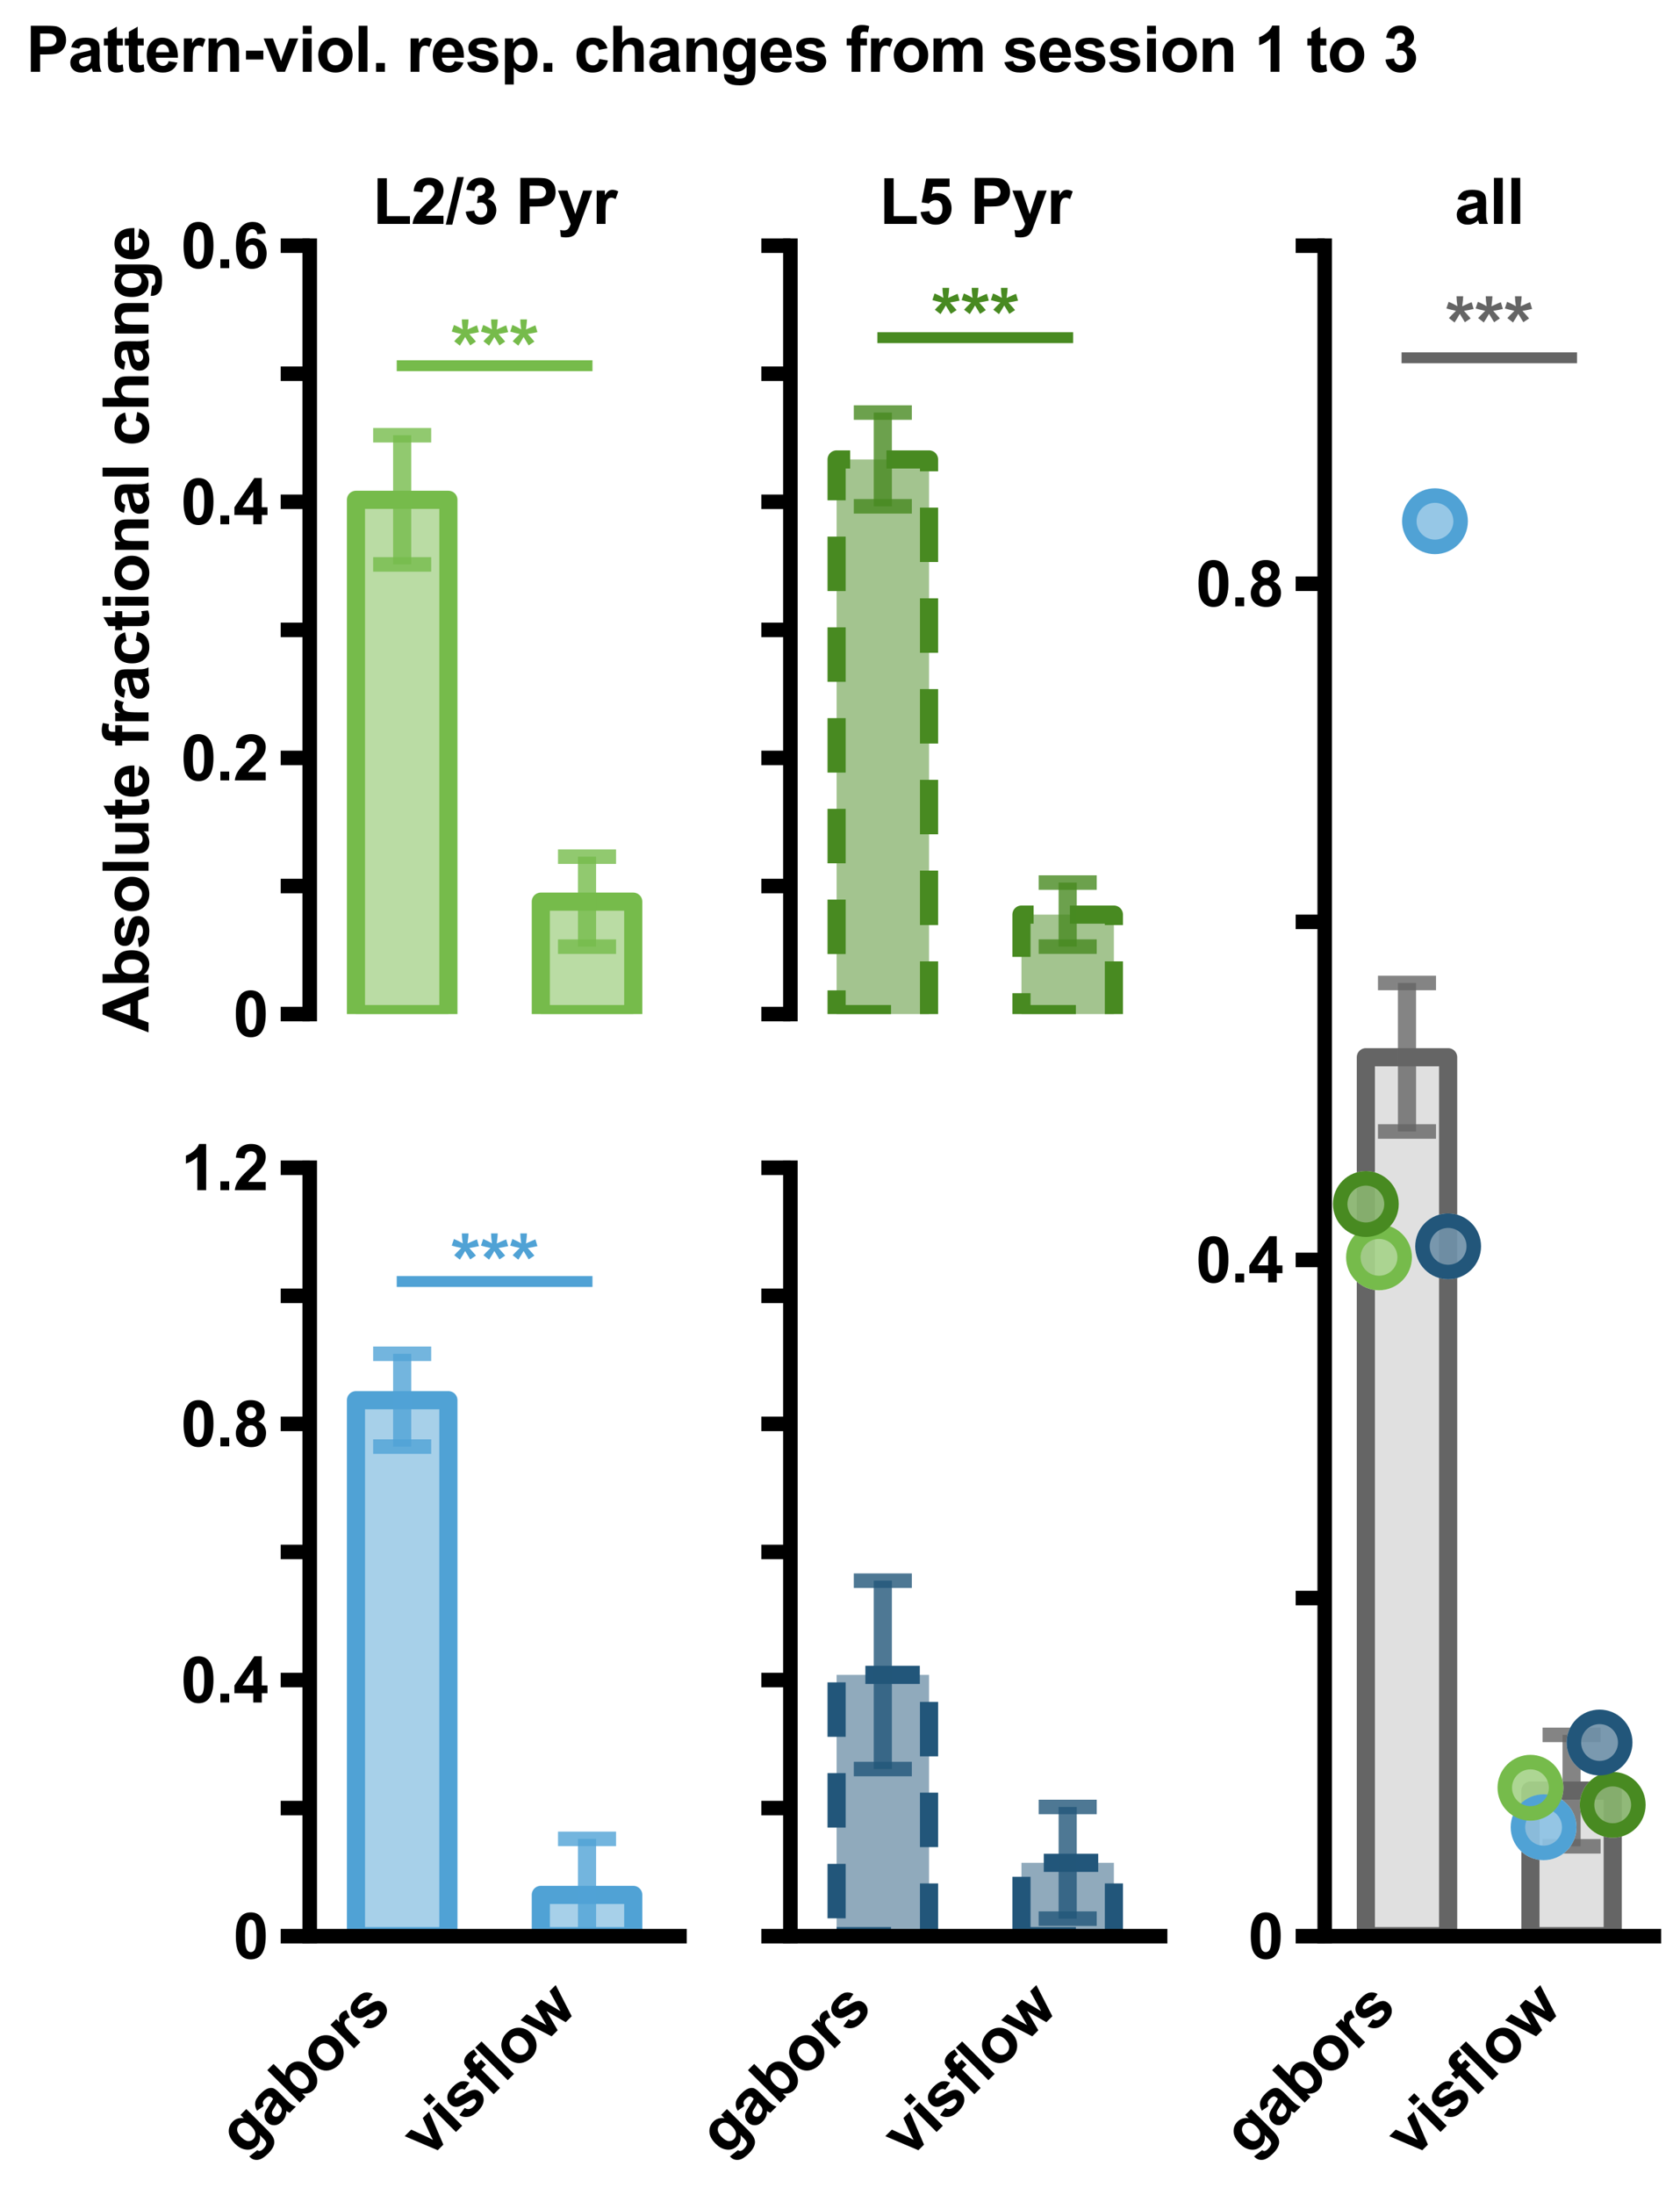 <?xml version="1.0" encoding="utf-8" standalone="no"?>
<!DOCTYPE svg PUBLIC "-//W3C//DTD SVG 1.1//EN"
  "http://www.w3.org/Graphics/SVG/1.1/DTD/svg11.dtd">
<svg xmlns:xlink="http://www.w3.org/1999/xlink" width="463.004pt" height="604.647pt" viewBox="0 0 463.004 604.647" xmlns="http://www.w3.org/2000/svg" version="1.1">
 <defs>
  <style type="text/css">*{stroke-linejoin: round; stroke-linecap: butt}</style>
 </defs>
 <g id="figure_1">
  <g id="patch_1">
   <path d="M 0 604.647 
L 463.004 604.647 
L 463.004 0 
L 0 0 
z
" style="fill: #ffffff"/>
  </g>
  <g id="axes_1">
   <g id="patch_2">
    <path d="M 85.364 279.36 
L 187.259 279.36 
L 187.259 67.68 
L 85.364 67.68 
z
" style="fill: #ffffff"/>
   </g>
   <g id="patch_3">
    <path d="M 98.101 279.36 
L 123.575 279.36 
L 123.575 137.691 
L 98.101 137.691 
z
" clip-path="url(#pdf316e36d1)" style="fill: #76bb4b; fill-opacity: 0.5; stroke: #76bb4b; stroke-width: 5; stroke-linejoin: miter"/>
   </g>
   <g id="patch_4">
    <path d="M 149.048 279.36 
L 174.522 279.36 
L 174.522 248.39 
L 149.048 248.39 
z
" clip-path="url(#pdf316e36d1)" style="fill: #76bb4b; fill-opacity: 0.5; stroke: #76bb4b; stroke-width: 5; stroke-linejoin: miter"/>
   </g>
   <g id="matplotlib.axis_1">
    <g id="xtick_1"/>
    <g id="xtick_2"/>
   </g>
   <g id="matplotlib.axis_2">
    <g id="ytick_1">
     <g id="line2d_1">
      <defs>
       <path id="m15d94da97f" d="M 0 0 
L -8 0 
" style="stroke: #000000; stroke-width: 4"/>
      </defs>
      <g>
       <use xlink:href="#m15d94da97f" x="85.364" y="279.36" style="stroke: #000000; stroke-width: 4"/>
      </g>
     </g>
     <g id="text_1">
      <!-- 0 -->
      <g transform="translate(64.254 285.544) scale(0.173 -0.173)">
       <defs>
        <path id="Arial-BoldMT-30" d="M 1756 4600 
Q 2422 4600 2797 4125 
Q 3244 3563 3244 2259 
Q 3244 959 2794 391 
Q 2422 -78 1756 -78 
Q 1088 -78 678 436 
Q 269 950 269 2269 
Q 269 3563 719 4131 
Q 1091 4600 1756 4600 
z
M 1756 3872 
Q 1597 3872 1472 3770 
Q 1347 3669 1278 3406 
Q 1188 3066 1188 2259 
Q 1188 1453 1269 1151 
Q 1350 850 1473 750 
Q 1597 650 1756 650 
Q 1916 650 2041 751 
Q 2166 853 2234 1116 
Q 2325 1453 2325 2259 
Q 2325 3066 2244 3367 
Q 2163 3669 2039 3770 
Q 1916 3872 1756 3872 
z
" transform="scale(0.016)"/>
       </defs>
       <use xlink:href="#Arial-BoldMT-30"/>
      </g>
     </g>
    </g>
    <g id="ytick_2">
     <g id="line2d_2">
      <g>
       <use xlink:href="#m15d94da97f" x="85.364" y="244.08" style="stroke: #000000; stroke-width: 4"/>
      </g>
     </g>
    </g>
    <g id="ytick_3">
     <g id="line2d_3">
      <g>
       <use xlink:href="#m15d94da97f" x="85.364" y="208.8" style="stroke: #000000; stroke-width: 4"/>
      </g>
     </g>
     <g id="text_2">
      <!-- 0.2 -->
      <g transform="translate(49.844 214.984) scale(0.173 -0.173)">
       <defs>
        <path id="Arial-BoldMT-2e" d="M 459 0 
L 459 878 
L 1338 878 
L 1338 0 
L 459 0 
z
" transform="scale(0.016)"/>
        <path id="Arial-BoldMT-32" d="M 3238 816 
L 3238 0 
L 159 0 
Q 209 463 459 877 
Q 709 1291 1447 1975 
Q 2041 2528 2175 2725 
Q 2356 2997 2356 3263 
Q 2356 3556 2198 3714 
Q 2041 3872 1763 3872 
Q 1488 3872 1325 3706 
Q 1163 3541 1138 3156 
L 263 3244 
Q 341 3969 753 4284 
Q 1166 4600 1784 4600 
Q 2463 4600 2850 4234 
Q 3238 3869 3238 3325 
Q 3238 3016 3127 2736 
Q 3016 2456 2775 2150 
Q 2616 1947 2200 1565 
Q 1784 1184 1673 1059 
Q 1563 934 1494 816 
L 3238 816 
z
" transform="scale(0.016)"/>
       </defs>
       <use xlink:href="#Arial-BoldMT-30"/>
       <use xlink:href="#Arial-BoldMT-2e" x="55.615"/>
       <use xlink:href="#Arial-BoldMT-32" x="83.398"/>
      </g>
     </g>
    </g>
    <g id="ytick_4">
     <g id="line2d_4">
      <g>
       <use xlink:href="#m15d94da97f" x="85.364" y="173.52" style="stroke: #000000; stroke-width: 4"/>
      </g>
     </g>
    </g>
    <g id="ytick_5">
     <g id="line2d_5">
      <g>
       <use xlink:href="#m15d94da97f" x="85.364" y="138.24" style="stroke: #000000; stroke-width: 4"/>
      </g>
     </g>
     <g id="text_3">
      <!-- 0.4 -->
      <g transform="translate(49.844 144.424) scale(0.173 -0.173)">
       <defs>
        <path id="Arial-BoldMT-34" d="M 1994 0 
L 1994 922 
L 119 922 
L 119 1691 
L 2106 4600 
L 2844 4600 
L 2844 1694 
L 3413 1694 
L 3413 922 
L 2844 922 
L 2844 0 
L 1994 0 
z
M 1994 1694 
L 1994 3259 
L 941 1694 
L 1994 1694 
z
" transform="scale(0.016)"/>
       </defs>
       <use xlink:href="#Arial-BoldMT-30"/>
       <use xlink:href="#Arial-BoldMT-2e" x="55.615"/>
       <use xlink:href="#Arial-BoldMT-34" x="83.398"/>
      </g>
     </g>
    </g>
    <g id="ytick_6">
     <g id="line2d_6">
      <g>
       <use xlink:href="#m15d94da97f" x="85.364" y="102.96" style="stroke: #000000; stroke-width: 4"/>
      </g>
     </g>
    </g>
    <g id="ytick_7">
     <g id="line2d_7">
      <g>
       <use xlink:href="#m15d94da97f" x="85.364" y="67.68" style="stroke: #000000; stroke-width: 4"/>
      </g>
     </g>
     <g id="text_4">
      <!-- 0.6 -->
      <g transform="translate(49.844 73.864) scale(0.173 -0.173)">
       <defs>
        <path id="Arial-BoldMT-36" d="M 3247 3459 
L 2397 3366 
Q 2366 3628 2234 3753 
Q 2103 3878 1894 3878 
Q 1616 3878 1423 3628 
Q 1231 3378 1181 2588 
Q 1509 2975 1997 2975 
Q 2547 2975 2939 2556 
Q 3331 2138 3331 1475 
Q 3331 772 2918 347 
Q 2506 -78 1859 -78 
Q 1166 -78 719 461 
Q 272 1000 272 2228 
Q 272 3488 737 4044 
Q 1203 4600 1947 4600 
Q 2469 4600 2811 4308 
Q 3153 4016 3247 3459 
z
M 1256 1544 
Q 1256 1116 1453 883 
Q 1650 650 1903 650 
Q 2147 650 2309 840 
Q 2472 1031 2472 1466 
Q 2472 1913 2297 2120 
Q 2122 2328 1859 2328 
Q 1606 2328 1431 2129 
Q 1256 1931 1256 1544 
z
" transform="scale(0.016)"/>
       </defs>
       <use xlink:href="#Arial-BoldMT-30"/>
       <use xlink:href="#Arial-BoldMT-2e" x="55.615"/>
       <use xlink:href="#Arial-BoldMT-36" x="83.398"/>
      </g>
     </g>
    </g>
    <g id="text_5">
     <!-- . -->
     <g style="fill: #ffffff" transform="translate(41.41 175.92) rotate(-90) scale(0.173 -0.173)">
      <defs>
       <path id="ArialMT-2e" d="M 581 0 
L 581 641 
L 1222 641 
L 1222 0 
L 581 0 
z
" transform="scale(0.016)"/>
      </defs>
      <use xlink:href="#ArialMT-2e"/>
     </g>
    </g>
   </g>
   <g id="LineCollection_1">
    <path d="M 110.838 155.485 
L 110.838 119.897 
" clip-path="url(#pdf316e36d1)" style="fill: none; stroke: #76bb4b; stroke-opacity: 0.8; stroke-width: 5"/>
    <path d="M 161.785 260.788 
L 161.785 235.993 
" clip-path="url(#pdf316e36d1)" style="fill: none; stroke: #76bb4b; stroke-opacity: 0.8; stroke-width: 5"/>
   </g>
   <g id="line2d_8">
    <defs>
     <path id="me48b6c6855" d="M 8 0 
L -8 -0 
" style="stroke: #76bb4b; stroke-opacity: 0.8; stroke-width: 4"/>
    </defs>
    <g clip-path="url(#pdf316e36d1)">
     <use xlink:href="#me48b6c6855" x="110.838" y="155.485" style="fill: #76bb4b; fill-opacity: 0.8; stroke: #76bb4b; stroke-opacity: 0.8; stroke-width: 4"/>
     <use xlink:href="#me48b6c6855" x="161.785" y="260.788" style="fill: #76bb4b; fill-opacity: 0.8; stroke: #76bb4b; stroke-opacity: 0.8; stroke-width: 4"/>
    </g>
   </g>
   <g id="line2d_9">
    <g clip-path="url(#pdf316e36d1)">
     <use xlink:href="#me48b6c6855" x="110.838" y="119.897" style="fill: #76bb4b; fill-opacity: 0.8; stroke: #76bb4b; stroke-opacity: 0.8; stroke-width: 4"/>
     <use xlink:href="#me48b6c6855" x="161.785" y="235.993" style="fill: #76bb4b; fill-opacity: 0.8; stroke: #76bb4b; stroke-opacity: 0.8; stroke-width: 4"/>
    </g>
   </g>
   <g id="line2d_10">
    <path d="M 110.838 100.757 
L 161.785 100.757 
" clip-path="url(#pdf316e36d1)" style="fill: none; stroke: #76bb4b; stroke-width: 3; stroke-linecap: square"/>
   </g>
   <g id="patch_5">
    <path d="M 85.364 279.36 
L 85.364 67.68 
" style="fill: none; stroke: #000000; stroke-width: 4; stroke-linejoin: miter; stroke-linecap: square"/>
   </g>
   <g id="text_6">
    <!-- *** -->
    <g style="fill: #76bb4b" transform="translate(124.205 103.42) scale(0.207 -0.207)">
     <defs>
      <path id="Arial-BoldMT-2a" d="M 766 2475 
L 294 2841 
Q 519 3094 763 3325 
Q 859 3419 884 3444 
Q 806 3456 438 3547 
Q 172 3613 88 3644 
L 272 4194 
Q 681 4028 1003 3828 
Q 928 4338 928 4659 
L 1484 4659 
Q 1484 4431 1400 3822 
Q 1463 3847 1669 3944 
Q 1950 4072 2188 4163 
L 2353 3597 
Q 2006 3519 1550 3444 
L 1925 3022 
Q 2038 2894 2103 2813 
L 1625 2497 
L 1203 3194 
Q 1013 2856 766 2475 
z
" transform="scale(0.016)"/>
     </defs>
     <use xlink:href="#Arial-BoldMT-2a"/>
     <use xlink:href="#Arial-BoldMT-2a" x="38.916"/>
     <use xlink:href="#Arial-BoldMT-2a" x="77.832"/>
    </g>
   </g>
   <g id="text_7">
    <!-- L2/3 Pyr -->
    <g transform="translate(102.694 61.68) scale(0.173 -0.173)">
     <defs>
      <path id="Arial-BoldMT-4c" d="M 491 0 
L 491 4544 
L 1416 4544 
L 1416 772 
L 3716 772 
L 3716 0 
L 491 0 
z
" transform="scale(0.016)"/>
      <path id="Arial-BoldMT-2f" d="M -9 -78 
L 1125 4659 
L 1784 4659 
L 638 -78 
L -9 -78 
z
" transform="scale(0.016)"/>
      <path id="Arial-BoldMT-33" d="M 241 1216 
L 1091 1319 
Q 1131 994 1309 822 
Q 1488 650 1741 650 
Q 2013 650 2198 856 
Q 2384 1063 2384 1413 
Q 2384 1744 2206 1937 
Q 2028 2131 1772 2131 
Q 1603 2131 1369 2066 
L 1466 2781 
Q 1822 2772 2009 2936 
Q 2197 3100 2197 3372 
Q 2197 3603 2059 3740 
Q 1922 3878 1694 3878 
Q 1469 3878 1309 3722 
Q 1150 3566 1116 3266 
L 306 3403 
Q 391 3819 561 4067 
Q 731 4316 1036 4458 
Q 1341 4600 1719 4600 
Q 2366 4600 2756 4188 
Q 3078 3850 3078 3425 
Q 3078 2822 2419 2463 
Q 2813 2378 3048 2084 
Q 3284 1791 3284 1375 
Q 3284 772 2843 347 
Q 2403 -78 1747 -78 
Q 1125 -78 715 280 
Q 306 638 241 1216 
z
" transform="scale(0.016)"/>
      <path id="Arial-BoldMT-20" transform="scale(0.016)"/>
      <path id="Arial-BoldMT-50" d="M 466 0 
L 466 4581 
L 1950 4581 
Q 2794 4581 3050 4513 
Q 3444 4409 3709 4064 
Q 3975 3719 3975 3172 
Q 3975 2750 3822 2462 
Q 3669 2175 3433 2011 
Q 3197 1847 2953 1794 
Q 2622 1728 1994 1728 
L 1391 1728 
L 1391 0 
L 466 0 
z
M 1391 3806 
L 1391 2506 
L 1897 2506 
Q 2444 2506 2628 2578 
Q 2813 2650 2917 2803 
Q 3022 2956 3022 3159 
Q 3022 3409 2875 3571 
Q 2728 3734 2503 3775 
Q 2338 3806 1838 3806 
L 1391 3806 
z
" transform="scale(0.016)"/>
      <path id="Arial-BoldMT-79" d="M 44 3319 
L 978 3319 
L 1772 963 
L 2547 3319 
L 3456 3319 
L 2284 125 
L 2075 -453 
Q 1959 -744 1854 -897 
Q 1750 -1050 1614 -1145 
Q 1478 -1241 1279 -1294 
Q 1081 -1347 831 -1347 
Q 578 -1347 334 -1294 
L 256 -606 
Q 463 -647 628 -647 
Q 934 -647 1081 -467 
Q 1228 -288 1306 -9 
L 44 3319 
z
" transform="scale(0.016)"/>
      <path id="Arial-BoldMT-72" d="M 1300 0 
L 422 0 
L 422 3319 
L 1238 3319 
L 1238 2847 
Q 1447 3181 1614 3287 
Q 1781 3394 1994 3394 
Q 2294 3394 2572 3228 
L 2300 2463 
Q 2078 2606 1888 2606 
Q 1703 2606 1575 2504 
Q 1447 2403 1373 2137 
Q 1300 1872 1300 1025 
L 1300 0 
z
" transform="scale(0.016)"/>
     </defs>
     <use xlink:href="#Arial-BoldMT-4c"/>
     <use xlink:href="#Arial-BoldMT-32" x="61.084"/>
     <use xlink:href="#Arial-BoldMT-2f" x="116.699"/>
     <use xlink:href="#Arial-BoldMT-33" x="144.482"/>
     <use xlink:href="#Arial-BoldMT-20" x="200.098"/>
     <use xlink:href="#Arial-BoldMT-50" x="227.881"/>
     <use xlink:href="#Arial-BoldMT-79" x="294.58"/>
     <use xlink:href="#Arial-BoldMT-72" x="350.195"/>
    </g>
   </g>
  </g>
  <g id="axes_2">
   <g id="patch_6">
    <path d="M 217.828 279.36 
L 319.724 279.36 
L 319.724 67.68 
L 217.828 67.68 
z
" style="fill: #ffffff"/>
   </g>
   <g id="patch_7">
    <path d="M 230.565 279.36 
L 256.039 279.36 
L 256.039 126.568 
L 230.565 126.568 
z
" clip-path="url(#p2a90ebf21c)" style="fill: #488a21; fill-opacity: 0.5; stroke-dasharray: 15,10; stroke-dashoffset: 0; stroke: #488a21; stroke-width: 5; stroke-linejoin: miter"/>
   </g>
   <g id="patch_8">
    <path d="M 281.513 279.36 
L 306.987 279.36 
L 306.987 251.955 
L 281.513 251.955 
z
" clip-path="url(#p2a90ebf21c)" style="fill: #488a21; fill-opacity: 0.5; stroke-dasharray: 15,10; stroke-dashoffset: 0; stroke: #488a21; stroke-width: 5; stroke-linejoin: miter"/>
   </g>
   <g id="matplotlib.axis_3">
    <g id="xtick_3"/>
    <g id="xtick_4"/>
   </g>
   <g id="matplotlib.axis_4">
    <g id="ytick_8">
     <g id="line2d_11">
      <g>
       <use xlink:href="#m15d94da97f" x="217.828" y="279.36" style="stroke: #000000; stroke-width: 4"/>
      </g>
     </g>
    </g>
    <g id="ytick_9">
     <g id="line2d_12">
      <g>
       <use xlink:href="#m15d94da97f" x="217.828" y="244.08" style="stroke: #000000; stroke-width: 4"/>
      </g>
     </g>
    </g>
    <g id="ytick_10">
     <g id="line2d_13">
      <g>
       <use xlink:href="#m15d94da97f" x="217.828" y="208.8" style="stroke: #000000; stroke-width: 4"/>
      </g>
     </g>
    </g>
    <g id="ytick_11">
     <g id="line2d_14">
      <g>
       <use xlink:href="#m15d94da97f" x="217.828" y="173.52" style="stroke: #000000; stroke-width: 4"/>
      </g>
     </g>
    </g>
    <g id="ytick_12">
     <g id="line2d_15">
      <g>
       <use xlink:href="#m15d94da97f" x="217.828" y="138.24" style="stroke: #000000; stroke-width: 4"/>
      </g>
     </g>
    </g>
    <g id="ytick_13">
     <g id="line2d_16">
      <g>
       <use xlink:href="#m15d94da97f" x="217.828" y="102.96" style="stroke: #000000; stroke-width: 4"/>
      </g>
     </g>
    </g>
    <g id="ytick_14">
     <g id="line2d_17">
      <g>
       <use xlink:href="#m15d94da97f" x="217.828" y="67.68" style="stroke: #000000; stroke-width: 4"/>
      </g>
     </g>
    </g>
   </g>
   <g id="LineCollection_2">
    <path d="M 243.302 139.486 
L 243.302 113.65 
" clip-path="url(#p2a90ebf21c)" style="fill: none; stroke: #488a21; stroke-opacity: 0.8; stroke-width: 5"/>
    <path d="M 294.25 260.776 
L 294.25 243.134 
" clip-path="url(#p2a90ebf21c)" style="fill: none; stroke: #488a21; stroke-opacity: 0.8; stroke-width: 5"/>
   </g>
   <g id="line2d_18">
    <defs>
     <path id="m60a33e1248" d="M 8 0 
L -8 -0 
" style="stroke: #488a21; stroke-opacity: 0.8; stroke-width: 4"/>
    </defs>
    <g clip-path="url(#p2a90ebf21c)">
     <use xlink:href="#m60a33e1248" x="243.302" y="139.486" style="fill: #488a21; fill-opacity: 0.8; stroke: #488a21; stroke-opacity: 0.8; stroke-width: 4"/>
     <use xlink:href="#m60a33e1248" x="294.25" y="260.776" style="fill: #488a21; fill-opacity: 0.8; stroke: #488a21; stroke-opacity: 0.8; stroke-width: 4"/>
    </g>
   </g>
   <g id="line2d_19">
    <g clip-path="url(#p2a90ebf21c)">
     <use xlink:href="#m60a33e1248" x="243.302" y="113.65" style="fill: #488a21; fill-opacity: 0.8; stroke: #488a21; stroke-opacity: 0.8; stroke-width: 4"/>
     <use xlink:href="#m60a33e1248" x="294.25" y="243.134" style="fill: #488a21; fill-opacity: 0.8; stroke: #488a21; stroke-opacity: 0.8; stroke-width: 4"/>
    </g>
   </g>
   <g id="line2d_20">
    <path d="M 243.302 93.022 
L 294.25 93.022 
" clip-path="url(#p2a90ebf21c)" style="fill: none; stroke: #488a21; stroke-width: 3; stroke-linecap: square"/>
   </g>
   <g id="patch_9">
    <path d="M 217.828 279.36 
L 217.828 67.68 
" style="fill: none; stroke: #000000; stroke-width: 4; stroke-linejoin: miter; stroke-linecap: square"/>
   </g>
   <g id="text_8">
    <!-- *** -->
    <g style="fill: #488a21" transform="translate(256.67 94.737) scale(0.207 -0.207)">
     <use xlink:href="#Arial-BoldMT-2a"/>
     <use xlink:href="#Arial-BoldMT-2a" x="38.916"/>
     <use xlink:href="#Arial-BoldMT-2a" x="77.832"/>
    </g>
   </g>
   <g id="text_9">
    <!-- L5 Pyr -->
    <g transform="translate(242.363 61.68) scale(0.173 -0.173)">
     <defs>
      <path id="Arial-BoldMT-35" d="M 284 1178 
L 1159 1269 
Q 1197 972 1381 798 
Q 1566 625 1806 625 
Q 2081 625 2272 848 
Q 2463 1072 2463 1522 
Q 2463 1944 2273 2155 
Q 2084 2366 1781 2366 
Q 1403 2366 1103 2031 
L 391 2134 
L 841 4519 
L 3163 4519 
L 3163 3697 
L 1506 3697 
L 1369 2919 
Q 1663 3066 1969 3066 
Q 2553 3066 2959 2641 
Q 3366 2216 3366 1538 
Q 3366 972 3038 528 
Q 2591 -78 1797 -78 
Q 1163 -78 763 262 
Q 363 603 284 1178 
z
" transform="scale(0.016)"/>
     </defs>
     <use xlink:href="#Arial-BoldMT-4c"/>
     <use xlink:href="#Arial-BoldMT-35" x="61.084"/>
     <use xlink:href="#Arial-BoldMT-20" x="116.699"/>
     <use xlink:href="#Arial-BoldMT-50" x="144.482"/>
     <use xlink:href="#Arial-BoldMT-79" x="211.182"/>
     <use xlink:href="#Arial-BoldMT-72" x="266.797"/>
    </g>
   </g>
  </g>
  <g id="axes_3">
   <g id="patch_10">
    <path d="M 85.364 533.376 
L 187.259 533.376 
L 187.259 321.696 
L 85.364 321.696 
z
" style="fill: #ffffff"/>
   </g>
   <g id="patch_11">
    <path d="M 98.101 533.376 
L 123.575 533.376 
L 123.575 385.729 
L 98.101 385.729 
z
" clip-path="url(#pdcd1cac8ea)" style="fill: #50a2d5; fill-opacity: 0.5; stroke: #50a2d5; stroke-width: 5; stroke-linejoin: miter"/>
   </g>
   <g id="patch_12">
    <path d="M 149.048 533.376 
L 174.522 533.376 
L 174.522 522.011 
L 149.048 522.011 
z
" clip-path="url(#pdcd1cac8ea)" style="fill: #50a2d5; fill-opacity: 0.5; stroke: #50a2d5; stroke-width: 5; stroke-linejoin: miter"/>
   </g>
   <g id="matplotlib.axis_5">
    <g id="xtick_5">
     <g id="text_10">
      <!-- gabors -->
      <g transform="translate(67.531 594.356) rotate(-45) scale(0.173 -0.173)">
       <defs>
        <path id="Arial-BoldMT-67" d="M 378 -219 
L 1381 -341 
Q 1406 -516 1497 -581 
Q 1622 -675 1891 -675 
Q 2234 -675 2406 -572 
Q 2522 -503 2581 -350 
Q 2622 -241 2622 53 
L 2622 538 
Q 2228 0 1628 0 
Q 959 0 569 566 
Q 263 1013 263 1678 
Q 263 2513 664 2953 
Q 1066 3394 1663 3394 
Q 2278 3394 2678 2853 
L 2678 3319 
L 3500 3319 
L 3500 341 
Q 3500 -247 3403 -537 
Q 3306 -828 3131 -993 
Q 2956 -1159 2664 -1253 
Q 2372 -1347 1925 -1347 
Q 1081 -1347 728 -1058 
Q 375 -769 375 -325 
Q 375 -281 378 -219 
z
M 1163 1728 
Q 1163 1200 1367 954 
Q 1572 709 1872 709 
Q 2194 709 2416 961 
Q 2638 1213 2638 1706 
Q 2638 2222 2425 2472 
Q 2213 2722 1888 2722 
Q 1572 2722 1367 2476 
Q 1163 2231 1163 1728 
z
" transform="scale(0.016)"/>
        <path id="Arial-BoldMT-61" d="M 1116 2306 
L 319 2450 
Q 453 2931 781 3162 
Q 1109 3394 1756 3394 
Q 2344 3394 2631 3255 
Q 2919 3116 3036 2902 
Q 3153 2688 3153 2116 
L 3144 1091 
Q 3144 653 3186 445 
Q 3228 238 3344 0 
L 2475 0 
Q 2441 88 2391 259 
Q 2369 338 2359 363 
Q 2134 144 1878 34 
Q 1622 -75 1331 -75 
Q 819 -75 523 203 
Q 228 481 228 906 
Q 228 1188 362 1408 
Q 497 1628 739 1745 
Q 981 1863 1438 1950 
Q 2053 2066 2291 2166 
L 2291 2253 
Q 2291 2506 2166 2614 
Q 2041 2722 1694 2722 
Q 1459 2722 1328 2630 
Q 1197 2538 1116 2306 
z
M 2291 1594 
Q 2122 1538 1756 1459 
Q 1391 1381 1278 1306 
Q 1106 1184 1106 997 
Q 1106 813 1243 678 
Q 1381 544 1594 544 
Q 1831 544 2047 700 
Q 2206 819 2256 991 
Q 2291 1103 2291 1419 
L 2291 1594 
z
" transform="scale(0.016)"/>
        <path id="Arial-BoldMT-62" d="M 422 0 
L 422 4581 
L 1300 4581 
L 1300 2931 
Q 1706 3394 2263 3394 
Q 2869 3394 3266 2955 
Q 3663 2516 3663 1694 
Q 3663 844 3258 384 
Q 2853 -75 2275 -75 
Q 1991 -75 1714 67 
Q 1438 209 1238 488 
L 1238 0 
L 422 0 
z
M 1294 1731 
Q 1294 1216 1456 969 
Q 1684 619 2063 619 
Q 2353 619 2558 867 
Q 2763 1116 2763 1650 
Q 2763 2219 2556 2470 
Q 2350 2722 2028 2722 
Q 1713 2722 1503 2476 
Q 1294 2231 1294 1731 
z
" transform="scale(0.016)"/>
        <path id="Arial-BoldMT-6f" d="M 256 1706 
Q 256 2144 472 2553 
Q 688 2963 1083 3178 
Q 1478 3394 1966 3394 
Q 2719 3394 3200 2905 
Q 3681 2416 3681 1669 
Q 3681 916 3195 420 
Q 2709 -75 1972 -75 
Q 1516 -75 1102 131 
Q 688 338 472 736 
Q 256 1134 256 1706 
z
M 1156 1659 
Q 1156 1166 1390 903 
Q 1625 641 1969 641 
Q 2313 641 2545 903 
Q 2778 1166 2778 1666 
Q 2778 2153 2545 2415 
Q 2313 2678 1969 2678 
Q 1625 2678 1390 2415 
Q 1156 2153 1156 1659 
z
" transform="scale(0.016)"/>
        <path id="Arial-BoldMT-73" d="M 150 947 
L 1031 1081 
Q 1088 825 1259 692 
Q 1431 559 1741 559 
Q 2081 559 2253 684 
Q 2369 772 2369 919 
Q 2369 1019 2306 1084 
Q 2241 1147 2013 1200 
Q 950 1434 666 1628 
Q 272 1897 272 2375 
Q 272 2806 612 3100 
Q 953 3394 1669 3394 
Q 2350 3394 2681 3172 
Q 3013 2950 3138 2516 
L 2309 2363 
Q 2256 2556 2107 2659 
Q 1959 2763 1684 2763 
Q 1338 2763 1188 2666 
Q 1088 2597 1088 2488 
Q 1088 2394 1175 2328 
Q 1294 2241 1995 2081 
Q 2697 1922 2975 1691 
Q 3250 1456 3250 1038 
Q 3250 581 2869 253 
Q 2488 -75 1741 -75 
Q 1063 -75 667 200 
Q 272 475 150 947 
z
" transform="scale(0.016)"/>
       </defs>
       <use xlink:href="#Arial-BoldMT-67"/>
       <use xlink:href="#Arial-BoldMT-61" x="61.084"/>
       <use xlink:href="#Arial-BoldMT-62" x="116.699"/>
       <use xlink:href="#Arial-BoldMT-6f" x="177.783"/>
       <use xlink:href="#Arial-BoldMT-72" x="238.867"/>
       <use xlink:href="#Arial-BoldMT-73" x="277.783"/>
      </g>
     </g>
    </g>
    <g id="xtick_6">
     <g id="text_11">
      <!-- visflow -->
      <g transform="translate(117.96 595.036) rotate(-45) scale(0.173 -0.173)">
       <defs>
        <path id="Arial-BoldMT-76" d="M 1372 0 
L 34 3319 
L 956 3319 
L 1581 1625 
L 1763 1059 
Q 1834 1275 1853 1344 
Q 1897 1484 1947 1625 
L 2578 3319 
L 3481 3319 
L 2163 0 
L 1372 0 
z
" transform="scale(0.016)"/>
        <path id="Arial-BoldMT-69" d="M 459 3769 
L 459 4581 
L 1338 4581 
L 1338 3769 
L 459 3769 
z
M 459 0 
L 459 3319 
L 1338 3319 
L 1338 0 
L 459 0 
z
" transform="scale(0.016)"/>
        <path id="Arial-BoldMT-66" d="M 75 3319 
L 563 3319 
L 563 3569 
Q 563 3988 652 4194 
Q 741 4400 980 4529 
Q 1219 4659 1584 4659 
Q 1959 4659 2319 4547 
L 2200 3934 
Q 1991 3984 1797 3984 
Q 1606 3984 1523 3895 
Q 1441 3806 1441 3553 
L 1441 3319 
L 2097 3319 
L 2097 2628 
L 1441 2628 
L 1441 0 
L 563 0 
L 563 2628 
L 75 2628 
L 75 3319 
z
" transform="scale(0.016)"/>
        <path id="Arial-BoldMT-6c" d="M 459 0 
L 459 4581 
L 1338 4581 
L 1338 0 
L 459 0 
z
" transform="scale(0.016)"/>
        <path id="Arial-BoldMT-77" d="M 1078 0 
L 28 3319 
L 881 3319 
L 1503 1144 
L 2075 3319 
L 2922 3319 
L 3475 1144 
L 4109 3319 
L 4975 3319 
L 3909 0 
L 3066 0 
L 2494 2134 
L 1931 0 
L 1078 0 
z
" transform="scale(0.016)"/>
       </defs>
       <use xlink:href="#Arial-BoldMT-76"/>
       <use xlink:href="#Arial-BoldMT-69" x="55.615"/>
       <use xlink:href="#Arial-BoldMT-73" x="83.398"/>
       <use xlink:href="#Arial-BoldMT-66" x="139.014"/>
       <use xlink:href="#Arial-BoldMT-6c" x="172.314"/>
       <use xlink:href="#Arial-BoldMT-6f" x="200.098"/>
       <use xlink:href="#Arial-BoldMT-77" x="261.182"/>
      </g>
     </g>
    </g>
   </g>
   <g id="matplotlib.axis_6">
    <g id="ytick_15">
     <g id="line2d_21">
      <g>
       <use xlink:href="#m15d94da97f" x="85.364" y="533.376" style="stroke: #000000; stroke-width: 4"/>
      </g>
     </g>
     <g id="text_12">
      <!-- 0 -->
      <g transform="translate(64.254 539.56) scale(0.173 -0.173)">
       <use xlink:href="#Arial-BoldMT-30"/>
      </g>
     </g>
    </g>
    <g id="ytick_16">
     <g id="line2d_22">
      <g>
       <use xlink:href="#m15d94da97f" x="85.364" y="498.096" style="stroke: #000000; stroke-width: 4"/>
      </g>
     </g>
    </g>
    <g id="ytick_17">
     <g id="line2d_23">
      <g>
       <use xlink:href="#m15d94da97f" x="85.364" y="462.816" style="stroke: #000000; stroke-width: 4"/>
      </g>
     </g>
     <g id="text_13">
      <!-- 0.4 -->
      <g transform="translate(49.844 469) scale(0.173 -0.173)">
       <use xlink:href="#Arial-BoldMT-30"/>
       <use xlink:href="#Arial-BoldMT-2e" x="55.615"/>
       <use xlink:href="#Arial-BoldMT-34" x="83.398"/>
      </g>
     </g>
    </g>
    <g id="ytick_18">
     <g id="line2d_24">
      <g>
       <use xlink:href="#m15d94da97f" x="85.364" y="427.536" style="stroke: #000000; stroke-width: 4"/>
      </g>
     </g>
    </g>
    <g id="ytick_19">
     <g id="line2d_25">
      <g>
       <use xlink:href="#m15d94da97f" x="85.364" y="392.256" style="stroke: #000000; stroke-width: 4"/>
      </g>
     </g>
     <g id="text_14">
      <!-- 0.8 -->
      <g transform="translate(49.844 398.44) scale(0.173 -0.173)">
       <defs>
        <path id="Arial-BoldMT-38" d="M 1025 2472 
Q 684 2616 529 2867 
Q 375 3119 375 3419 
Q 375 3931 733 4265 
Q 1091 4600 1750 4600 
Q 2403 4600 2764 4265 
Q 3125 3931 3125 3419 
Q 3125 3100 2959 2851 
Q 2794 2603 2494 2472 
Q 2875 2319 3073 2025 
Q 3272 1731 3272 1347 
Q 3272 713 2867 316 
Q 2463 -81 1791 -81 
Q 1166 -81 750 247 
Q 259 634 259 1309 
Q 259 1681 443 1992 
Q 628 2303 1025 2472 
z
M 1206 3356 
Q 1206 3094 1354 2947 
Q 1503 2800 1750 2800 
Q 2000 2800 2150 2948 
Q 2300 3097 2300 3359 
Q 2300 3606 2151 3754 
Q 2003 3903 1759 3903 
Q 1506 3903 1356 3753 
Q 1206 3603 1206 3356 
z
M 1125 1394 
Q 1125 1031 1311 828 
Q 1497 625 1775 625 
Q 2047 625 2225 820 
Q 2403 1016 2403 1384 
Q 2403 1706 2222 1901 
Q 2041 2097 1763 2097 
Q 1441 2097 1283 1875 
Q 1125 1653 1125 1394 
z
" transform="scale(0.016)"/>
       </defs>
       <use xlink:href="#Arial-BoldMT-30"/>
       <use xlink:href="#Arial-BoldMT-2e" x="55.615"/>
       <use xlink:href="#Arial-BoldMT-38" x="83.398"/>
      </g>
     </g>
    </g>
    <g id="ytick_20">
     <g id="line2d_26">
      <g>
       <use xlink:href="#m15d94da97f" x="85.364" y="356.976" style="stroke: #000000; stroke-width: 4"/>
      </g>
     </g>
    </g>
    <g id="ytick_21">
     <g id="line2d_27">
      <g>
       <use xlink:href="#m15d94da97f" x="85.364" y="321.696" style="stroke: #000000; stroke-width: 4"/>
      </g>
     </g>
     <g id="text_15">
      <!-- 1.2 -->
      <g transform="translate(49.844 327.88) scale(0.173 -0.173)">
       <defs>
        <path id="Arial-BoldMT-31" d="M 2519 0 
L 1641 0 
L 1641 3309 
Q 1159 2859 506 2644 
L 506 3441 
Q 850 3553 1253 3867 
Q 1656 4181 1806 4600 
L 2519 4600 
L 2519 0 
z
" transform="scale(0.016)"/>
       </defs>
       <use xlink:href="#Arial-BoldMT-31"/>
       <use xlink:href="#Arial-BoldMT-2e" x="55.615"/>
       <use xlink:href="#Arial-BoldMT-32" x="83.398"/>
      </g>
     </g>
    </g>
   </g>
   <g id="LineCollection_3">
    <path d="M 110.838 398.515 
L 110.838 372.942 
" clip-path="url(#pdcd1cac8ea)" style="fill: none; stroke: #50a2d5; stroke-opacity: 0.8; stroke-width: 5"/>
    <path d="M 161.785 537.448 
L 161.785 506.574 
" clip-path="url(#pdcd1cac8ea)" style="fill: none; stroke: #50a2d5; stroke-opacity: 0.8; stroke-width: 5"/>
   </g>
   <g id="line2d_28">
    <defs>
     <path id="mf7d829b9fa" d="M 8 0 
L -8 -0 
" style="stroke: #50a2d5; stroke-opacity: 0.8; stroke-width: 4"/>
    </defs>
    <g clip-path="url(#pdcd1cac8ea)">
     <use xlink:href="#mf7d829b9fa" x="110.838" y="398.515" style="fill: #50a2d5; fill-opacity: 0.8; stroke: #50a2d5; stroke-opacity: 0.8; stroke-width: 4"/>
     <use xlink:href="#mf7d829b9fa" x="161.785" y="537.448" style="fill: #50a2d5; fill-opacity: 0.8; stroke: #50a2d5; stroke-opacity: 0.8; stroke-width: 4"/>
    </g>
   </g>
   <g id="line2d_29">
    <g clip-path="url(#pdcd1cac8ea)">
     <use xlink:href="#mf7d829b9fa" x="110.838" y="372.942" style="fill: #50a2d5; fill-opacity: 0.8; stroke: #50a2d5; stroke-opacity: 0.8; stroke-width: 4"/>
     <use xlink:href="#mf7d829b9fa" x="161.785" y="506.574" style="fill: #50a2d5; fill-opacity: 0.8; stroke: #50a2d5; stroke-opacity: 0.8; stroke-width: 4"/>
    </g>
   </g>
   <g id="line2d_30">
    <path d="M 110.838 353.037 
L 161.785 353.037 
" clip-path="url(#pdcd1cac8ea)" style="fill: none; stroke: #50a2d5; stroke-width: 3; stroke-linecap: square"/>
   </g>
   <g id="patch_13">
    <path d="M 85.364 533.376 
L 85.364 321.696 
" style="fill: none; stroke: #000000; stroke-width: 4; stroke-linejoin: miter; stroke-linecap: square"/>
   </g>
   <g id="patch_14">
    <path d="M 85.364 533.376 
L 187.259 533.376 
" style="fill: none; stroke: #000000; stroke-width: 4; stroke-linejoin: miter; stroke-linecap: square"/>
   </g>
   <g id="text_16">
    <!-- *** -->
    <g style="fill: #50a2d5" transform="translate(124.205 355.213) scale(0.207 -0.207)">
     <use xlink:href="#Arial-BoldMT-2a"/>
     <use xlink:href="#Arial-BoldMT-2a" x="38.916"/>
     <use xlink:href="#Arial-BoldMT-2a" x="77.832"/>
    </g>
   </g>
  </g>
  <g id="axes_4">
   <g id="patch_15">
    <path d="M 217.828 533.376 
L 319.724 533.376 
L 319.724 321.696 
L 217.828 321.696 
z
" style="fill: #ffffff"/>
   </g>
   <g id="patch_16">
    <path d="M 230.565 533.376 
L 256.039 533.376 
L 256.039 461.394 
L 230.565 461.394 
z
" clip-path="url(#p5f80142373)" style="fill: #22567a; fill-opacity: 0.5; stroke-dasharray: 15,10; stroke-dashoffset: 0; stroke: #22567a; stroke-width: 5; stroke-linejoin: miter"/>
   </g>
   <g id="patch_17">
    <path d="M 281.513 533.376 
L 306.987 533.376 
L 306.987 513.171 
L 281.513 513.171 
z
" clip-path="url(#p5f80142373)" style="fill: #22567a; fill-opacity: 0.5; stroke-dasharray: 15,10; stroke-dashoffset: 0; stroke: #22567a; stroke-width: 5; stroke-linejoin: miter"/>
   </g>
   <g id="matplotlib.axis_7">
    <g id="xtick_7">
     <g id="text_17">
      <!-- gabors -->
      <g transform="translate(199.996 594.356) rotate(-45) scale(0.173 -0.173)">
       <use xlink:href="#Arial-BoldMT-67"/>
       <use xlink:href="#Arial-BoldMT-61" x="61.084"/>
       <use xlink:href="#Arial-BoldMT-62" x="116.699"/>
       <use xlink:href="#Arial-BoldMT-6f" x="177.783"/>
       <use xlink:href="#Arial-BoldMT-72" x="238.867"/>
       <use xlink:href="#Arial-BoldMT-73" x="277.783"/>
      </g>
     </g>
    </g>
    <g id="xtick_8">
     <g id="text_18">
      <!-- visflow -->
      <g transform="translate(250.424 595.036) rotate(-45) scale(0.173 -0.173)">
       <use xlink:href="#Arial-BoldMT-76"/>
       <use xlink:href="#Arial-BoldMT-69" x="55.615"/>
       <use xlink:href="#Arial-BoldMT-73" x="83.398"/>
       <use xlink:href="#Arial-BoldMT-66" x="139.014"/>
       <use xlink:href="#Arial-BoldMT-6c" x="172.314"/>
       <use xlink:href="#Arial-BoldMT-6f" x="200.098"/>
       <use xlink:href="#Arial-BoldMT-77" x="261.182"/>
      </g>
     </g>
    </g>
   </g>
   <g id="matplotlib.axis_8">
    <g id="ytick_22">
     <g id="line2d_31">
      <g>
       <use xlink:href="#m15d94da97f" x="217.828" y="533.376" style="stroke: #000000; stroke-width: 4"/>
      </g>
     </g>
    </g>
    <g id="ytick_23">
     <g id="line2d_32">
      <g>
       <use xlink:href="#m15d94da97f" x="217.828" y="498.096" style="stroke: #000000; stroke-width: 4"/>
      </g>
     </g>
    </g>
    <g id="ytick_24">
     <g id="line2d_33">
      <g>
       <use xlink:href="#m15d94da97f" x="217.828" y="462.816" style="stroke: #000000; stroke-width: 4"/>
      </g>
     </g>
    </g>
    <g id="ytick_25">
     <g id="line2d_34">
      <g>
       <use xlink:href="#m15d94da97f" x="217.828" y="427.536" style="stroke: #000000; stroke-width: 4"/>
      </g>
     </g>
    </g>
    <g id="ytick_26">
     <g id="line2d_35">
      <g>
       <use xlink:href="#m15d94da97f" x="217.828" y="392.256" style="stroke: #000000; stroke-width: 4"/>
      </g>
     </g>
    </g>
    <g id="ytick_27">
     <g id="line2d_36">
      <g>
       <use xlink:href="#m15d94da97f" x="217.828" y="356.976" style="stroke: #000000; stroke-width: 4"/>
      </g>
     </g>
    </g>
    <g id="ytick_28">
     <g id="line2d_37">
      <g>
       <use xlink:href="#m15d94da97f" x="217.828" y="321.696" style="stroke: #000000; stroke-width: 4"/>
      </g>
     </g>
    </g>
   </g>
   <g id="LineCollection_4">
    <path d="M 243.302 487.345 
L 243.302 435.443 
" clip-path="url(#p5f80142373)" style="fill: none; stroke: #22567a; stroke-opacity: 0.8; stroke-width: 5"/>
    <path d="M 294.25 528.557 
L 294.25 497.785 
" clip-path="url(#p5f80142373)" style="fill: none; stroke: #22567a; stroke-opacity: 0.8; stroke-width: 5"/>
   </g>
   <g id="line2d_38">
    <defs>
     <path id="m670c048635" d="M 8 0 
L -8 -0 
" style="stroke: #22567a; stroke-opacity: 0.8; stroke-width: 4"/>
    </defs>
    <g clip-path="url(#p5f80142373)">
     <use xlink:href="#m670c048635" x="243.302" y="487.345" style="fill: #22567a; fill-opacity: 0.8; stroke: #22567a; stroke-opacity: 0.8; stroke-width: 4"/>
     <use xlink:href="#m670c048635" x="294.25" y="528.557" style="fill: #22567a; fill-opacity: 0.8; stroke: #22567a; stroke-opacity: 0.8; stroke-width: 4"/>
    </g>
   </g>
   <g id="line2d_39">
    <g clip-path="url(#p5f80142373)">
     <use xlink:href="#m670c048635" x="243.302" y="435.443" style="fill: #22567a; fill-opacity: 0.8; stroke: #22567a; stroke-opacity: 0.8; stroke-width: 4"/>
     <use xlink:href="#m670c048635" x="294.25" y="497.785" style="fill: #22567a; fill-opacity: 0.8; stroke: #22567a; stroke-opacity: 0.8; stroke-width: 4"/>
    </g>
   </g>
   <g id="patch_18">
    <path d="M 217.828 533.376 
L 217.828 321.696 
" style="fill: none; stroke: #000000; stroke-width: 4; stroke-linejoin: miter; stroke-linecap: square"/>
   </g>
   <g id="patch_19">
    <path d="M 217.828 533.376 
L 319.724 533.376 
" style="fill: none; stroke: #000000; stroke-width: 4; stroke-linejoin: miter; stroke-linecap: square"/>
   </g>
  </g>
  <g id="axes_5">
   <g id="patch_20">
    <path d="M 365.084 533.376 
L 455.804 533.376 
L 455.804 67.68 
L 365.084 67.68 
z
" style="fill: #ffffff"/>
   </g>
   <g id="patch_21">
    <path d="M 376.424 533.376 
L 399.104 533.376 
L 399.104 291.249 
L 376.424 291.249 
z
" clip-path="url(#pd01027b9ec)" style="fill: #656565; fill-opacity: 0.2; stroke: #656565; stroke-width: 5; stroke-linejoin: miter"/>
   </g>
   <g id="patch_22">
    <path d="M 421.784 533.376 
L 444.464 533.376 
L 444.464 493.276 
L 421.784 493.276 
z
" clip-path="url(#pd01027b9ec)" style="fill: #656565; fill-opacity: 0.2; stroke: #656565; stroke-width: 5; stroke-linejoin: miter"/>
   </g>
   <g id="matplotlib.axis_9">
    <g id="xtick_9">
     <g id="text_19">
      <!-- gabors -->
      <g transform="translate(344.458 594.356) rotate(-45) scale(0.173 -0.173)">
       <use xlink:href="#Arial-BoldMT-67"/>
       <use xlink:href="#Arial-BoldMT-61" x="61.084"/>
       <use xlink:href="#Arial-BoldMT-62" x="116.699"/>
       <use xlink:href="#Arial-BoldMT-6f" x="177.783"/>
       <use xlink:href="#Arial-BoldMT-72" x="238.867"/>
       <use xlink:href="#Arial-BoldMT-73" x="277.783"/>
      </g>
     </g>
    </g>
    <g id="xtick_10">
     <g id="text_20">
      <!-- visflow -->
      <g transform="translate(389.298 595.036) rotate(-45) scale(0.173 -0.173)">
       <use xlink:href="#Arial-BoldMT-76"/>
       <use xlink:href="#Arial-BoldMT-69" x="55.615"/>
       <use xlink:href="#Arial-BoldMT-73" x="83.398"/>
       <use xlink:href="#Arial-BoldMT-66" x="139.014"/>
       <use xlink:href="#Arial-BoldMT-6c" x="172.314"/>
       <use xlink:href="#Arial-BoldMT-6f" x="200.098"/>
       <use xlink:href="#Arial-BoldMT-77" x="261.182"/>
      </g>
     </g>
    </g>
   </g>
   <g id="matplotlib.axis_10">
    <g id="ytick_29">
     <g id="line2d_40">
      <g>
       <use xlink:href="#m15d94da97f" x="365.084" y="533.376" style="stroke: #000000; stroke-width: 4"/>
      </g>
     </g>
     <g id="text_21">
      <!-- 0 -->
      <g transform="translate(343.974 539.56) scale(0.173 -0.173)">
       <use xlink:href="#Arial-BoldMT-30"/>
      </g>
     </g>
    </g>
    <g id="ytick_30">
     <g id="line2d_41">
      <g>
       <use xlink:href="#m15d94da97f" x="365.084" y="440.237" style="stroke: #000000; stroke-width: 4"/>
      </g>
     </g>
    </g>
    <g id="ytick_31">
     <g id="line2d_42">
      <g>
       <use xlink:href="#m15d94da97f" x="365.084" y="347.098" style="stroke: #000000; stroke-width: 4"/>
      </g>
     </g>
     <g id="text_22">
      <!-- 0.4 -->
      <g transform="translate(329.564 353.282) scale(0.173 -0.173)">
       <use xlink:href="#Arial-BoldMT-30"/>
       <use xlink:href="#Arial-BoldMT-2e" x="55.615"/>
       <use xlink:href="#Arial-BoldMT-34" x="83.398"/>
      </g>
     </g>
    </g>
    <g id="ytick_32">
     <g id="line2d_43">
      <g>
       <use xlink:href="#m15d94da97f" x="365.084" y="253.958" style="stroke: #000000; stroke-width: 4"/>
      </g>
     </g>
    </g>
    <g id="ytick_33">
     <g id="line2d_44">
      <g>
       <use xlink:href="#m15d94da97f" x="365.084" y="160.819" style="stroke: #000000; stroke-width: 4"/>
      </g>
     </g>
     <g id="text_23">
      <!-- 0.8 -->
      <g transform="translate(329.564 167.004) scale(0.173 -0.173)">
       <use xlink:href="#Arial-BoldMT-30"/>
       <use xlink:href="#Arial-BoldMT-2e" x="55.615"/>
       <use xlink:href="#Arial-BoldMT-38" x="83.398"/>
      </g>
     </g>
    </g>
    <g id="ytick_34">
     <g id="line2d_45">
      <g>
       <use xlink:href="#m15d94da97f" x="365.084" y="67.68" style="stroke: #000000; stroke-width: 4"/>
      </g>
     </g>
    </g>
   </g>
   <g id="LineCollection_5">
    <path d="M 387.764 311.709 
L 387.764 270.789 
" clip-path="url(#pd01027b9ec)" style="fill: none; stroke: #656565; stroke-opacity: 0.8; stroke-width: 5"/>
    <path d="M 433.124 508.624 
L 433.124 477.928 
" clip-path="url(#pd01027b9ec)" style="fill: none; stroke: #656565; stroke-opacity: 0.8; stroke-width: 5"/>
   </g>
   <g id="line2d_46">
    <defs>
     <path id="ma43403e931" d="M 8 0 
L -8 -0 
" style="stroke: #656565; stroke-opacity: 0.8; stroke-width: 4"/>
    </defs>
    <g clip-path="url(#pd01027b9ec)">
     <use xlink:href="#ma43403e931" x="387.764" y="311.709" style="fill: #656565; fill-opacity: 0.8; stroke: #656565; stroke-opacity: 0.8; stroke-width: 4"/>
     <use xlink:href="#ma43403e931" x="433.124" y="508.624" style="fill: #656565; fill-opacity: 0.8; stroke: #656565; stroke-opacity: 0.8; stroke-width: 4"/>
    </g>
   </g>
   <g id="line2d_47">
    <g clip-path="url(#pd01027b9ec)">
     <use xlink:href="#ma43403e931" x="387.764" y="270.789" style="fill: #656565; fill-opacity: 0.8; stroke: #656565; stroke-opacity: 0.8; stroke-width: 4"/>
     <use xlink:href="#ma43403e931" x="433.124" y="477.928" style="fill: #656565; fill-opacity: 0.8; stroke: #656565; stroke-opacity: 0.8; stroke-width: 4"/>
    </g>
   </g>
   <g id="line2d_48">
    <path d="M 387.764 98.566 
L 433.124 98.566 
" clip-path="url(#pd01027b9ec)" style="fill: none; stroke: #656565; stroke-width: 3; stroke-linecap: square"/>
   </g>
   <g id="patch_23">
    <path d="M 365.084 533.376 
L 365.084 67.68 
" style="fill: none; stroke: #000000; stroke-width: 4; stroke-linejoin: miter; stroke-linecap: square"/>
   </g>
   <g id="patch_24">
    <path d="M 365.084 533.376 
L 455.804 533.376 
" style="fill: none; stroke: #000000; stroke-width: 4; stroke-linejoin: miter; stroke-linecap: square"/>
   </g>
   <g id="text_24">
    <!-- *** -->
    <g style="fill: #656565" transform="translate(398.337 97.038) scale(0.207 -0.207)">
     <use xlink:href="#Arial-BoldMT-2a"/>
     <use xlink:href="#Arial-BoldMT-2a" x="38.916"/>
     <use xlink:href="#Arial-BoldMT-2a" x="77.832"/>
    </g>
   </g>
   <g id="text_25">
    <!-- all -->
    <g transform="translate(400.838 61.68) scale(0.173 -0.173)">
     <use xlink:href="#Arial-BoldMT-61"/>
     <use xlink:href="#Arial-BoldMT-6c" x="55.615"/>
     <use xlink:href="#Arial-BoldMT-6c" x="83.398"/>
    </g>
   </g>
   <g id="PathCollection_1">
    <defs>
     <path id="maa569f046c" d="M 0 7.071 
C 1.875 7.071 3.674 6.326 5 5 
C 6.326 3.674 7.071 1.875 7.071 0 
C 7.071 -1.875 6.326 -3.674 5 -5 
C 3.674 -6.326 1.875 -7.071 0 -7.071 
C -1.875 -7.071 -3.674 -6.326 -5 -5 
C -6.326 -3.674 -7.071 -1.875 -7.071 0 
C -7.071 1.875 -6.326 3.674 -5 5 
C -3.674 6.326 -1.875 7.071 0 7.071 
z
" style="stroke: #ffffff; stroke-opacity: 0.8; stroke-width: 4"/>
    </defs>
    <g clip-path="url(#pd01027b9ec)">
     <use xlink:href="#maa569f046c" x="380.052" y="346.373" style="fill: #ffffff; fill-opacity: 0.8; stroke: #ffffff; stroke-opacity: 0.8; stroke-width: 4"/>
    </g>
   </g>
   <g id="PathCollection_2">
    <g clip-path="url(#pd01027b9ec)">
     <use xlink:href="#maa569f046c" x="399.104" y="343.344" style="fill: #ffffff; fill-opacity: 0.8; stroke: #ffffff; stroke-opacity: 0.8; stroke-width: 4"/>
    </g>
   </g>
   <g id="PathCollection_3">
    <g clip-path="url(#pd01027b9ec)">
     <use xlink:href="#maa569f046c" x="376.424" y="331.691" style="fill: #ffffff; fill-opacity: 0.8; stroke: #ffffff; stroke-opacity: 0.8; stroke-width: 4"/>
    </g>
   </g>
   <g id="PathCollection_4">
    <g clip-path="url(#pd01027b9ec)">
     <use xlink:href="#maa569f046c" x="395.475" y="143.587" style="fill: #ffffff; fill-opacity: 0.8; stroke: #ffffff; stroke-opacity: 0.8; stroke-width: 4"/>
    </g>
   </g>
   <g id="PathCollection_5">
    <g clip-path="url(#pd01027b9ec)">
     <use xlink:href="#maa569f046c" x="425.412" y="503.372" style="fill: #ffffff; fill-opacity: 0.8; stroke: #ffffff; stroke-opacity: 0.8; stroke-width: 4"/>
    </g>
   </g>
   <g id="PathCollection_6">
    <g clip-path="url(#pd01027b9ec)">
     <use xlink:href="#maa569f046c" x="444.464" y="497.201" style="fill: #ffffff; fill-opacity: 0.8; stroke: #ffffff; stroke-opacity: 0.8; stroke-width: 4"/>
    </g>
   </g>
   <g id="PathCollection_7">
    <g clip-path="url(#pd01027b9ec)">
     <use xlink:href="#maa569f046c" x="421.784" y="492.496" style="fill: #ffffff; fill-opacity: 0.8; stroke: #ffffff; stroke-opacity: 0.8; stroke-width: 4"/>
    </g>
   </g>
   <g id="PathCollection_8">
    <g clip-path="url(#pd01027b9ec)">
     <use xlink:href="#maa569f046c" x="440.835" y="480.035" style="fill: #ffffff; fill-opacity: 0.8; stroke: #ffffff; stroke-opacity: 0.8; stroke-width: 4"/>
    </g>
   </g>
   <g id="PathCollection_9">
    <defs>
     <path id="me9964fb3cf" d="M 0 7.071 
C 1.875 7.071 3.674 6.326 5 5 
C 6.326 3.674 7.071 1.875 7.071 0 
C 7.071 -1.875 6.326 -3.674 5 -5 
C 3.674 -6.326 1.875 -7.071 0 -7.071 
C -1.875 -7.071 -3.674 -6.326 -5 -5 
C -6.326 -3.674 -7.071 -1.875 -7.071 0 
C -7.071 1.875 -6.326 3.674 -5 5 
C -3.674 6.326 -1.875 7.071 0 7.071 
z
"/>
    </defs>
    <g clip-path="url(#pd01027b9ec)">
     <use xlink:href="#me9964fb3cf" x="380.052" y="346.373" style="fill: #76bb4b; fill-opacity: 0.6"/>
    </g>
   </g>
   <g id="PathCollection_10">
    <defs>
     <path id="mefcf0d4e59" d="M 0 7.071 
C 1.875 7.071 3.674 6.326 5 5 
C 6.326 3.674 7.071 1.875 7.071 0 
C 7.071 -1.875 6.326 -3.674 5 -5 
C 3.674 -6.326 1.875 -7.071 0 -7.071 
C -1.875 -7.071 -3.674 -6.326 -5 -5 
C -6.326 -3.674 -7.071 -1.875 -7.071 0 
C -7.071 1.875 -6.326 3.674 -5 5 
C -3.674 6.326 -1.875 7.071 0 7.071 
z
"/>
    </defs>
    <g clip-path="url(#pd01027b9ec)">
     <use xlink:href="#mefcf0d4e59" x="399.104" y="343.344" style="fill: #22567a; fill-opacity: 0.6"/>
    </g>
   </g>
   <g id="PathCollection_11">
    <defs>
     <path id="md2b8a5b943" d="M 0 7.071 
C 1.875 7.071 3.674 6.326 5 5 
C 6.326 3.674 7.071 1.875 7.071 0 
C 7.071 -1.875 6.326 -3.674 5 -5 
C 3.674 -6.326 1.875 -7.071 0 -7.071 
C -1.875 -7.071 -3.674 -6.326 -5 -5 
C -6.326 -3.674 -7.071 -1.875 -7.071 0 
C -7.071 1.875 -6.326 3.674 -5 5 
C -3.674 6.326 -1.875 7.071 0 7.071 
z
"/>
    </defs>
    <g clip-path="url(#pd01027b9ec)">
     <use xlink:href="#md2b8a5b943" x="376.424" y="331.691" style="fill: #488a21; fill-opacity: 0.6"/>
    </g>
   </g>
   <g id="PathCollection_12">
    <defs>
     <path id="mb356bd4dd2" d="M 0 7.071 
C 1.875 7.071 3.674 6.326 5 5 
C 6.326 3.674 7.071 1.875 7.071 0 
C 7.071 -1.875 6.326 -3.674 5 -5 
C 3.674 -6.326 1.875 -7.071 0 -7.071 
C -1.875 -7.071 -3.674 -6.326 -5 -5 
C -6.326 -3.674 -7.071 -1.875 -7.071 0 
C -7.071 1.875 -6.326 3.674 -5 5 
C -3.674 6.326 -1.875 7.071 0 7.071 
z
"/>
    </defs>
    <g clip-path="url(#pd01027b9ec)">
     <use xlink:href="#mb356bd4dd2" x="395.475" y="143.587" style="fill: #50a2d5; fill-opacity: 0.6"/>
    </g>
   </g>
   <g id="PathCollection_13">
    <g clip-path="url(#pd01027b9ec)">
     <use xlink:href="#mb356bd4dd2" x="425.412" y="503.372" style="fill: #50a2d5; fill-opacity: 0.6"/>
    </g>
   </g>
   <g id="PathCollection_14">
    <g clip-path="url(#pd01027b9ec)">
     <use xlink:href="#md2b8a5b943" x="444.464" y="497.201" style="fill: #488a21; fill-opacity: 0.6"/>
    </g>
   </g>
   <g id="PathCollection_15">
    <g clip-path="url(#pd01027b9ec)">
     <use xlink:href="#me9964fb3cf" x="421.784" y="492.496" style="fill: #76bb4b; fill-opacity: 0.6"/>
    </g>
   </g>
   <g id="PathCollection_16">
    <g clip-path="url(#pd01027b9ec)">
     <use xlink:href="#mefcf0d4e59" x="440.835" y="480.035" style="fill: #22567a; fill-opacity: 0.6"/>
    </g>
   </g>
   <g id="PathCollection_17">
    <path d="M 380.052 353.444 
C 381.928 353.444 383.726 352.699 385.052 351.373 
C 386.378 350.047 387.124 348.248 387.124 346.373 
C 387.124 344.498 386.378 342.699 385.052 341.373 
C 383.726 340.047 381.928 339.302 380.052 339.302 
C 378.177 339.302 376.378 340.047 375.052 341.373 
C 373.726 342.699 372.981 344.498 372.981 346.373 
C 372.981 348.248 373.726 350.047 375.052 351.373 
C 376.378 352.699 378.177 353.444 380.052 353.444 
L 380.052 353.444 
z
" clip-path="url(#pd01027b9ec)" style="fill: none; stroke: #76bb4b; stroke-width: 4"/>
   </g>
   <g id="PathCollection_18">
    <path d="M 399.104 350.415 
C 400.979 350.415 402.778 349.67 404.104 348.344 
C 405.43 347.018 406.175 345.219 406.175 343.344 
C 406.175 341.468 405.43 339.67 404.104 338.344 
C 402.778 337.018 400.979 336.273 399.104 336.273 
C 397.228 336.273 395.43 337.018 394.104 338.344 
C 392.778 339.67 392.033 341.468 392.033 343.344 
C 392.033 345.219 392.778 347.018 394.104 348.344 
C 395.43 349.67 397.228 350.415 399.104 350.415 
L 399.104 350.415 
z
" clip-path="url(#pd01027b9ec)" style="fill: none; stroke: #22567a; stroke-width: 4"/>
   </g>
   <g id="PathCollection_19">
    <path d="M 376.424 338.762 
C 378.299 338.762 380.098 338.017 381.424 336.691 
C 382.75 335.365 383.495 333.566 383.495 331.691 
C 383.495 329.815 382.75 328.017 381.424 326.691 
C 380.098 325.365 378.299 324.619 376.424 324.619 
C 374.548 324.619 372.75 325.365 371.424 326.691 
C 370.098 328.017 369.353 329.815 369.353 331.691 
C 369.353 333.566 370.098 335.365 371.424 336.691 
C 372.75 338.017 374.548 338.762 376.424 338.762 
L 376.424 338.762 
z
" clip-path="url(#pd01027b9ec)" style="fill: none; stroke: #488a21; stroke-width: 4"/>
   </g>
   <g id="PathCollection_20">
    <path d="M 395.475 150.658 
C 397.35 150.658 399.149 149.913 400.475 148.587 
C 401.801 147.261 402.546 145.462 402.546 143.587 
C 402.546 141.712 401.801 139.913 400.475 138.587 
C 399.149 137.261 397.35 136.516 395.475 136.516 
C 393.6 136.516 391.801 137.261 390.475 138.587 
C 389.149 139.913 388.404 141.712 388.404 143.587 
C 388.404 145.462 389.149 147.261 390.475 148.587 
C 391.801 149.913 393.6 150.658 395.475 150.658 
L 395.475 150.658 
z
" clip-path="url(#pd01027b9ec)" style="fill: none; stroke: #50a2d5; stroke-width: 4"/>
   </g>
   <g id="PathCollection_21">
    <path d="M 425.412 510.443 
C 427.288 510.443 429.086 509.698 430.412 508.372 
C 431.738 507.046 432.484 505.248 432.484 503.372 
C 432.484 501.497 431.738 499.698 430.412 498.372 
C 429.086 497.046 427.288 496.301 425.412 496.301 
C 423.537 496.301 421.738 497.046 420.412 498.372 
C 419.086 499.698 418.341 501.497 418.341 503.372 
C 418.341 505.248 419.086 507.046 420.412 508.372 
C 421.738 509.698 423.537 510.443 425.412 510.443 
L 425.412 510.443 
z
" clip-path="url(#pd01027b9ec)" style="fill: none; stroke: #50a2d5; stroke-width: 4"/>
   </g>
   <g id="PathCollection_22">
    <path d="M 444.464 504.272 
C 446.339 504.272 448.138 503.527 449.464 502.201 
C 450.79 500.875 451.535 499.076 451.535 497.201 
C 451.535 495.326 450.79 493.527 449.464 492.201 
C 448.138 490.875 446.339 490.13 444.464 490.13 
C 442.588 490.13 440.79 490.875 439.464 492.201 
C 438.138 493.527 437.393 495.326 437.393 497.201 
C 437.393 499.076 438.138 500.875 439.464 502.201 
C 440.79 503.527 442.588 504.272 444.464 504.272 
L 444.464 504.272 
z
" clip-path="url(#pd01027b9ec)" style="fill: none; stroke: #488a21; stroke-width: 4"/>
   </g>
   <g id="PathCollection_23">
    <path d="M 421.784 499.567 
C 423.659 499.567 425.458 498.822 426.784 497.496 
C 428.11 496.17 428.855 494.371 428.855 492.496 
C 428.855 490.62 428.11 488.822 426.784 487.496 
C 425.458 486.17 423.659 485.425 421.784 485.425 
C 419.908 485.425 418.11 486.17 416.784 487.496 
C 415.458 488.822 414.713 490.62 414.713 492.496 
C 414.713 494.371 415.458 496.17 416.784 497.496 
C 418.11 498.822 419.908 499.567 421.784 499.567 
L 421.784 499.567 
z
" clip-path="url(#pd01027b9ec)" style="fill: none; stroke: #76bb4b; stroke-width: 4"/>
   </g>
   <g id="PathCollection_24">
    <path d="M 440.835 487.106 
C 442.71 487.106 444.509 486.361 445.835 485.035 
C 447.161 483.709 447.906 481.911 447.906 480.035 
C 447.906 478.16 447.161 476.361 445.835 475.035 
C 444.509 473.709 442.71 472.964 440.835 472.964 
C 438.96 472.964 437.161 473.709 435.835 475.035 
C 434.509 476.361 433.764 478.16 433.764 480.035 
C 433.764 481.911 434.509 483.709 435.835 485.035 
C 437.161 486.361 438.96 487.106 440.835 487.106 
L 440.835 487.106 
z
" clip-path="url(#pd01027b9ec)" style="fill: none; stroke: #22567a; stroke-width: 4"/>
   </g>
  </g>
  <g id="text_26">
   <!-- Pattern-viol. resp. changes from session 1 to 3 -->
   <g transform="translate(7.2 19.779) scale(0.173 -0.173)">
    <defs>
     <path id="Arial-BoldMT-74" d="M 1981 3319 
L 1981 2619 
L 1381 2619 
L 1381 1281 
Q 1381 875 1398 808 
Q 1416 741 1477 697 
Q 1538 653 1625 653 
Q 1747 653 1978 738 
L 2053 56 
Q 1747 -75 1359 -75 
Q 1122 -75 931 4 
Q 741 84 652 211 
Q 563 338 528 553 
Q 500 706 500 1172 
L 500 2619 
L 97 2619 
L 97 3319 
L 500 3319 
L 500 3978 
L 1381 4491 
L 1381 3319 
L 1981 3319 
z
" transform="scale(0.016)"/>
     <path id="Arial-BoldMT-65" d="M 2381 1056 
L 3256 909 
Q 3088 428 2723 176 
Q 2359 -75 1813 -75 
Q 947 -75 531 491 
Q 203 944 203 1634 
Q 203 2459 634 2926 
Q 1066 3394 1725 3394 
Q 2466 3394 2894 2905 
Q 3322 2416 3303 1406 
L 1103 1406 
Q 1113 1016 1316 798 
Q 1519 581 1822 581 
Q 2028 581 2168 693 
Q 2309 806 2381 1056 
z
M 2431 1944 
Q 2422 2325 2234 2523 
Q 2047 2722 1778 2722 
Q 1491 2722 1303 2513 
Q 1116 2303 1119 1944 
L 2431 1944 
z
" transform="scale(0.016)"/>
     <path id="Arial-BoldMT-6e" d="M 3478 0 
L 2600 0 
L 2600 1694 
Q 2600 2231 2544 2389 
Q 2488 2547 2361 2634 
Q 2234 2722 2056 2722 
Q 1828 2722 1647 2597 
Q 1466 2472 1398 2265 
Q 1331 2059 1331 1503 
L 1331 0 
L 453 0 
L 453 3319 
L 1269 3319 
L 1269 2831 
Q 1703 3394 2363 3394 
Q 2653 3394 2893 3289 
Q 3134 3184 3257 3021 
Q 3381 2859 3429 2653 
Q 3478 2447 3478 2063 
L 3478 0 
z
" transform="scale(0.016)"/>
     <path id="Arial-BoldMT-2d" d="M 359 1222 
L 359 2100 
L 2084 2100 
L 2084 1222 
L 359 1222 
z
" transform="scale(0.016)"/>
     <path id="Arial-BoldMT-70" d="M 434 3319 
L 1253 3319 
L 1253 2831 
Q 1413 3081 1684 3237 
Q 1956 3394 2288 3394 
Q 2866 3394 3269 2941 
Q 3672 2488 3672 1678 
Q 3672 847 3265 386 
Q 2859 -75 2281 -75 
Q 2006 -75 1782 34 
Q 1559 144 1313 409 
L 1313 -1263 
L 434 -1263 
L 434 3319 
z
M 1303 1716 
Q 1303 1156 1525 889 
Q 1747 622 2066 622 
Q 2372 622 2575 867 
Q 2778 1113 2778 1672 
Q 2778 2194 2568 2447 
Q 2359 2700 2050 2700 
Q 1728 2700 1515 2451 
Q 1303 2203 1303 1716 
z
" transform="scale(0.016)"/>
     <path id="Arial-BoldMT-63" d="M 3353 2338 
L 2488 2181 
Q 2444 2441 2289 2572 
Q 2134 2703 1888 2703 
Q 1559 2703 1364 2476 
Q 1169 2250 1169 1719 
Q 1169 1128 1367 884 
Q 1566 641 1900 641 
Q 2150 641 2309 783 
Q 2469 925 2534 1272 
L 3397 1125 
Q 3263 531 2881 228 
Q 2500 -75 1859 -75 
Q 1131 -75 698 384 
Q 266 844 266 1656 
Q 266 2478 700 2936 
Q 1134 3394 1875 3394 
Q 2481 3394 2839 3133 
Q 3197 2872 3353 2338 
z
" transform="scale(0.016)"/>
     <path id="Arial-BoldMT-68" d="M 1334 4581 
L 1334 2897 
Q 1759 3394 2350 3394 
Q 2653 3394 2897 3281 
Q 3141 3169 3264 2994 
Q 3388 2819 3433 2606 
Q 3478 2394 3478 1947 
L 3478 0 
L 2600 0 
L 2600 1753 
Q 2600 2275 2550 2415 
Q 2500 2556 2373 2639 
Q 2247 2722 2056 2722 
Q 1838 2722 1666 2615 
Q 1494 2509 1414 2295 
Q 1334 2081 1334 1663 
L 1334 0 
L 456 0 
L 456 4581 
L 1334 4581 
z
" transform="scale(0.016)"/>
     <path id="Arial-BoldMT-6d" d="M 394 3319 
L 1203 3319 
L 1203 2866 
Q 1638 3394 2238 3394 
Q 2556 3394 2790 3262 
Q 3025 3131 3175 2866 
Q 3394 3131 3647 3262 
Q 3900 3394 4188 3394 
Q 4553 3394 4806 3245 
Q 5059 3097 5184 2809 
Q 5275 2597 5275 2122 
L 5275 0 
L 4397 0 
L 4397 1897 
Q 4397 2391 4306 2534 
Q 4184 2722 3931 2722 
Q 3747 2722 3584 2609 
Q 3422 2497 3350 2280 
Q 3278 2063 3278 1594 
L 3278 0 
L 2400 0 
L 2400 1819 
Q 2400 2303 2353 2443 
Q 2306 2584 2207 2653 
Q 2109 2722 1941 2722 
Q 1738 2722 1575 2612 
Q 1413 2503 1342 2297 
Q 1272 2091 1272 1613 
L 1272 0 
L 394 0 
L 394 3319 
z
" transform="scale(0.016)"/>
    </defs>
    <use xlink:href="#Arial-BoldMT-50"/>
    <use xlink:href="#Arial-BoldMT-61" x="66.699"/>
    <use xlink:href="#Arial-BoldMT-74" x="122.314"/>
    <use xlink:href="#Arial-BoldMT-74" x="155.615"/>
    <use xlink:href="#Arial-BoldMT-65" x="188.916"/>
    <use xlink:href="#Arial-BoldMT-72" x="244.531"/>
    <use xlink:href="#Arial-BoldMT-6e" x="283.447"/>
    <use xlink:href="#Arial-BoldMT-2d" x="344.531"/>
    <use xlink:href="#Arial-BoldMT-76" x="377.832"/>
    <use xlink:href="#Arial-BoldMT-69" x="433.447"/>
    <use xlink:href="#Arial-BoldMT-6f" x="461.23"/>
    <use xlink:href="#Arial-BoldMT-6c" x="522.314"/>
    <use xlink:href="#Arial-BoldMT-2e" x="550.098"/>
    <use xlink:href="#Arial-BoldMT-20" x="577.881"/>
    <use xlink:href="#Arial-BoldMT-72" x="605.664"/>
    <use xlink:href="#Arial-BoldMT-65" x="644.58"/>
    <use xlink:href="#Arial-BoldMT-73" x="700.195"/>
    <use xlink:href="#Arial-BoldMT-70" x="755.811"/>
    <use xlink:href="#Arial-BoldMT-2e" x="816.895"/>
    <use xlink:href="#Arial-BoldMT-20" x="844.678"/>
    <use xlink:href="#Arial-BoldMT-63" x="872.461"/>
    <use xlink:href="#Arial-BoldMT-68" x="928.076"/>
    <use xlink:href="#Arial-BoldMT-61" x="989.16"/>
    <use xlink:href="#Arial-BoldMT-6e" x="1044.775"/>
    <use xlink:href="#Arial-BoldMT-67" x="1105.859"/>
    <use xlink:href="#Arial-BoldMT-65" x="1166.943"/>
    <use xlink:href="#Arial-BoldMT-73" x="1222.559"/>
    <use xlink:href="#Arial-BoldMT-20" x="1278.174"/>
    <use xlink:href="#Arial-BoldMT-66" x="1305.957"/>
    <use xlink:href="#Arial-BoldMT-72" x="1339.258"/>
    <use xlink:href="#Arial-BoldMT-6f" x="1378.174"/>
    <use xlink:href="#Arial-BoldMT-6d" x="1439.258"/>
    <use xlink:href="#Arial-BoldMT-20" x="1528.174"/>
    <use xlink:href="#Arial-BoldMT-73" x="1555.957"/>
    <use xlink:href="#Arial-BoldMT-65" x="1611.572"/>
    <use xlink:href="#Arial-BoldMT-73" x="1667.188"/>
    <use xlink:href="#Arial-BoldMT-73" x="1722.803"/>
    <use xlink:href="#Arial-BoldMT-69" x="1778.418"/>
    <use xlink:href="#Arial-BoldMT-6f" x="1806.201"/>
    <use xlink:href="#Arial-BoldMT-6e" x="1867.285"/>
    <use xlink:href="#Arial-BoldMT-20" x="1928.369"/>
    <use xlink:href="#Arial-BoldMT-31" x="1956.152"/>
    <use xlink:href="#Arial-BoldMT-20" x="2011.768"/>
    <use xlink:href="#Arial-BoldMT-74" x="2039.551"/>
    <use xlink:href="#Arial-BoldMT-6f" x="2072.852"/>
    <use xlink:href="#Arial-BoldMT-20" x="2133.936"/>
    <use xlink:href="#Arial-BoldMT-33" x="2161.719"/>
   </g>
  </g>
  <g id="text_27">
   <!-- Absolute fractional change -->
   <g transform="translate(40.943 284.409) rotate(-90) scale(0.173 -0.173)">
    <defs>
     <path id="Arial-BoldMT-41" d="M 4597 0 
L 3591 0 
L 3191 1041 
L 1359 1041 
L 981 0 
L 0 0 
L 1784 4581 
L 2763 4581 
L 4597 0 
z
M 2894 1813 
L 2263 3513 
L 1644 1813 
L 2894 1813 
z
" transform="scale(0.016)"/>
     <path id="Arial-BoldMT-75" d="M 2644 0 
L 2644 497 
Q 2463 231 2167 78 
Q 1872 -75 1544 -75 
Q 1209 -75 943 72 
Q 678 219 559 484 
Q 441 750 441 1219 
L 441 3319 
L 1319 3319 
L 1319 1794 
Q 1319 1094 1367 936 
Q 1416 778 1544 686 
Q 1672 594 1869 594 
Q 2094 594 2272 717 
Q 2450 841 2515 1023 
Q 2581 1206 2581 1919 
L 2581 3319 
L 3459 3319 
L 3459 0 
L 2644 0 
z
" transform="scale(0.016)"/>
    </defs>
    <use xlink:href="#Arial-BoldMT-41"/>
    <use xlink:href="#Arial-BoldMT-62" x="72.217"/>
    <use xlink:href="#Arial-BoldMT-73" x="133.301"/>
    <use xlink:href="#Arial-BoldMT-6f" x="188.916"/>
    <use xlink:href="#Arial-BoldMT-6c" x="250"/>
    <use xlink:href="#Arial-BoldMT-75" x="277.783"/>
    <use xlink:href="#Arial-BoldMT-74" x="338.867"/>
    <use xlink:href="#Arial-BoldMT-65" x="372.168"/>
    <use xlink:href="#Arial-BoldMT-20" x="427.783"/>
    <use xlink:href="#Arial-BoldMT-66" x="455.566"/>
    <use xlink:href="#Arial-BoldMT-72" x="488.867"/>
    <use xlink:href="#Arial-BoldMT-61" x="527.783"/>
    <use xlink:href="#Arial-BoldMT-63" x="583.398"/>
    <use xlink:href="#Arial-BoldMT-74" x="639.014"/>
    <use xlink:href="#Arial-BoldMT-69" x="672.314"/>
    <use xlink:href="#Arial-BoldMT-6f" x="700.098"/>
    <use xlink:href="#Arial-BoldMT-6e" x="761.182"/>
    <use xlink:href="#Arial-BoldMT-61" x="822.266"/>
    <use xlink:href="#Arial-BoldMT-6c" x="877.881"/>
    <use xlink:href="#Arial-BoldMT-20" x="905.664"/>
    <use xlink:href="#Arial-BoldMT-63" x="933.447"/>
    <use xlink:href="#Arial-BoldMT-68" x="989.062"/>
    <use xlink:href="#Arial-BoldMT-61" x="1050.146"/>
    <use xlink:href="#Arial-BoldMT-6e" x="1105.762"/>
    <use xlink:href="#Arial-BoldMT-67" x="1166.846"/>
    <use xlink:href="#Arial-BoldMT-65" x="1227.93"/>
   </g>
  </g>
 </g>
 <defs>
  <clipPath id="pdf316e36d1">
   <rect x="85.364" y="67.68" width="101.896" height="211.68"/>
  </clipPath>
  <clipPath id="p2a90ebf21c">
   <rect x="217.828" y="67.68" width="101.896" height="211.68"/>
  </clipPath>
  <clipPath id="pdcd1cac8ea">
   <rect x="85.364" y="321.696" width="101.896" height="211.68"/>
  </clipPath>
  <clipPath id="p5f80142373">
   <rect x="217.828" y="321.696" width="101.896" height="211.68"/>
  </clipPath>
  <clipPath id="pd01027b9ec">
   <rect x="365.084" y="67.68" width="90.72" height="465.696"/>
  </clipPath>
 </defs>
</svg>
